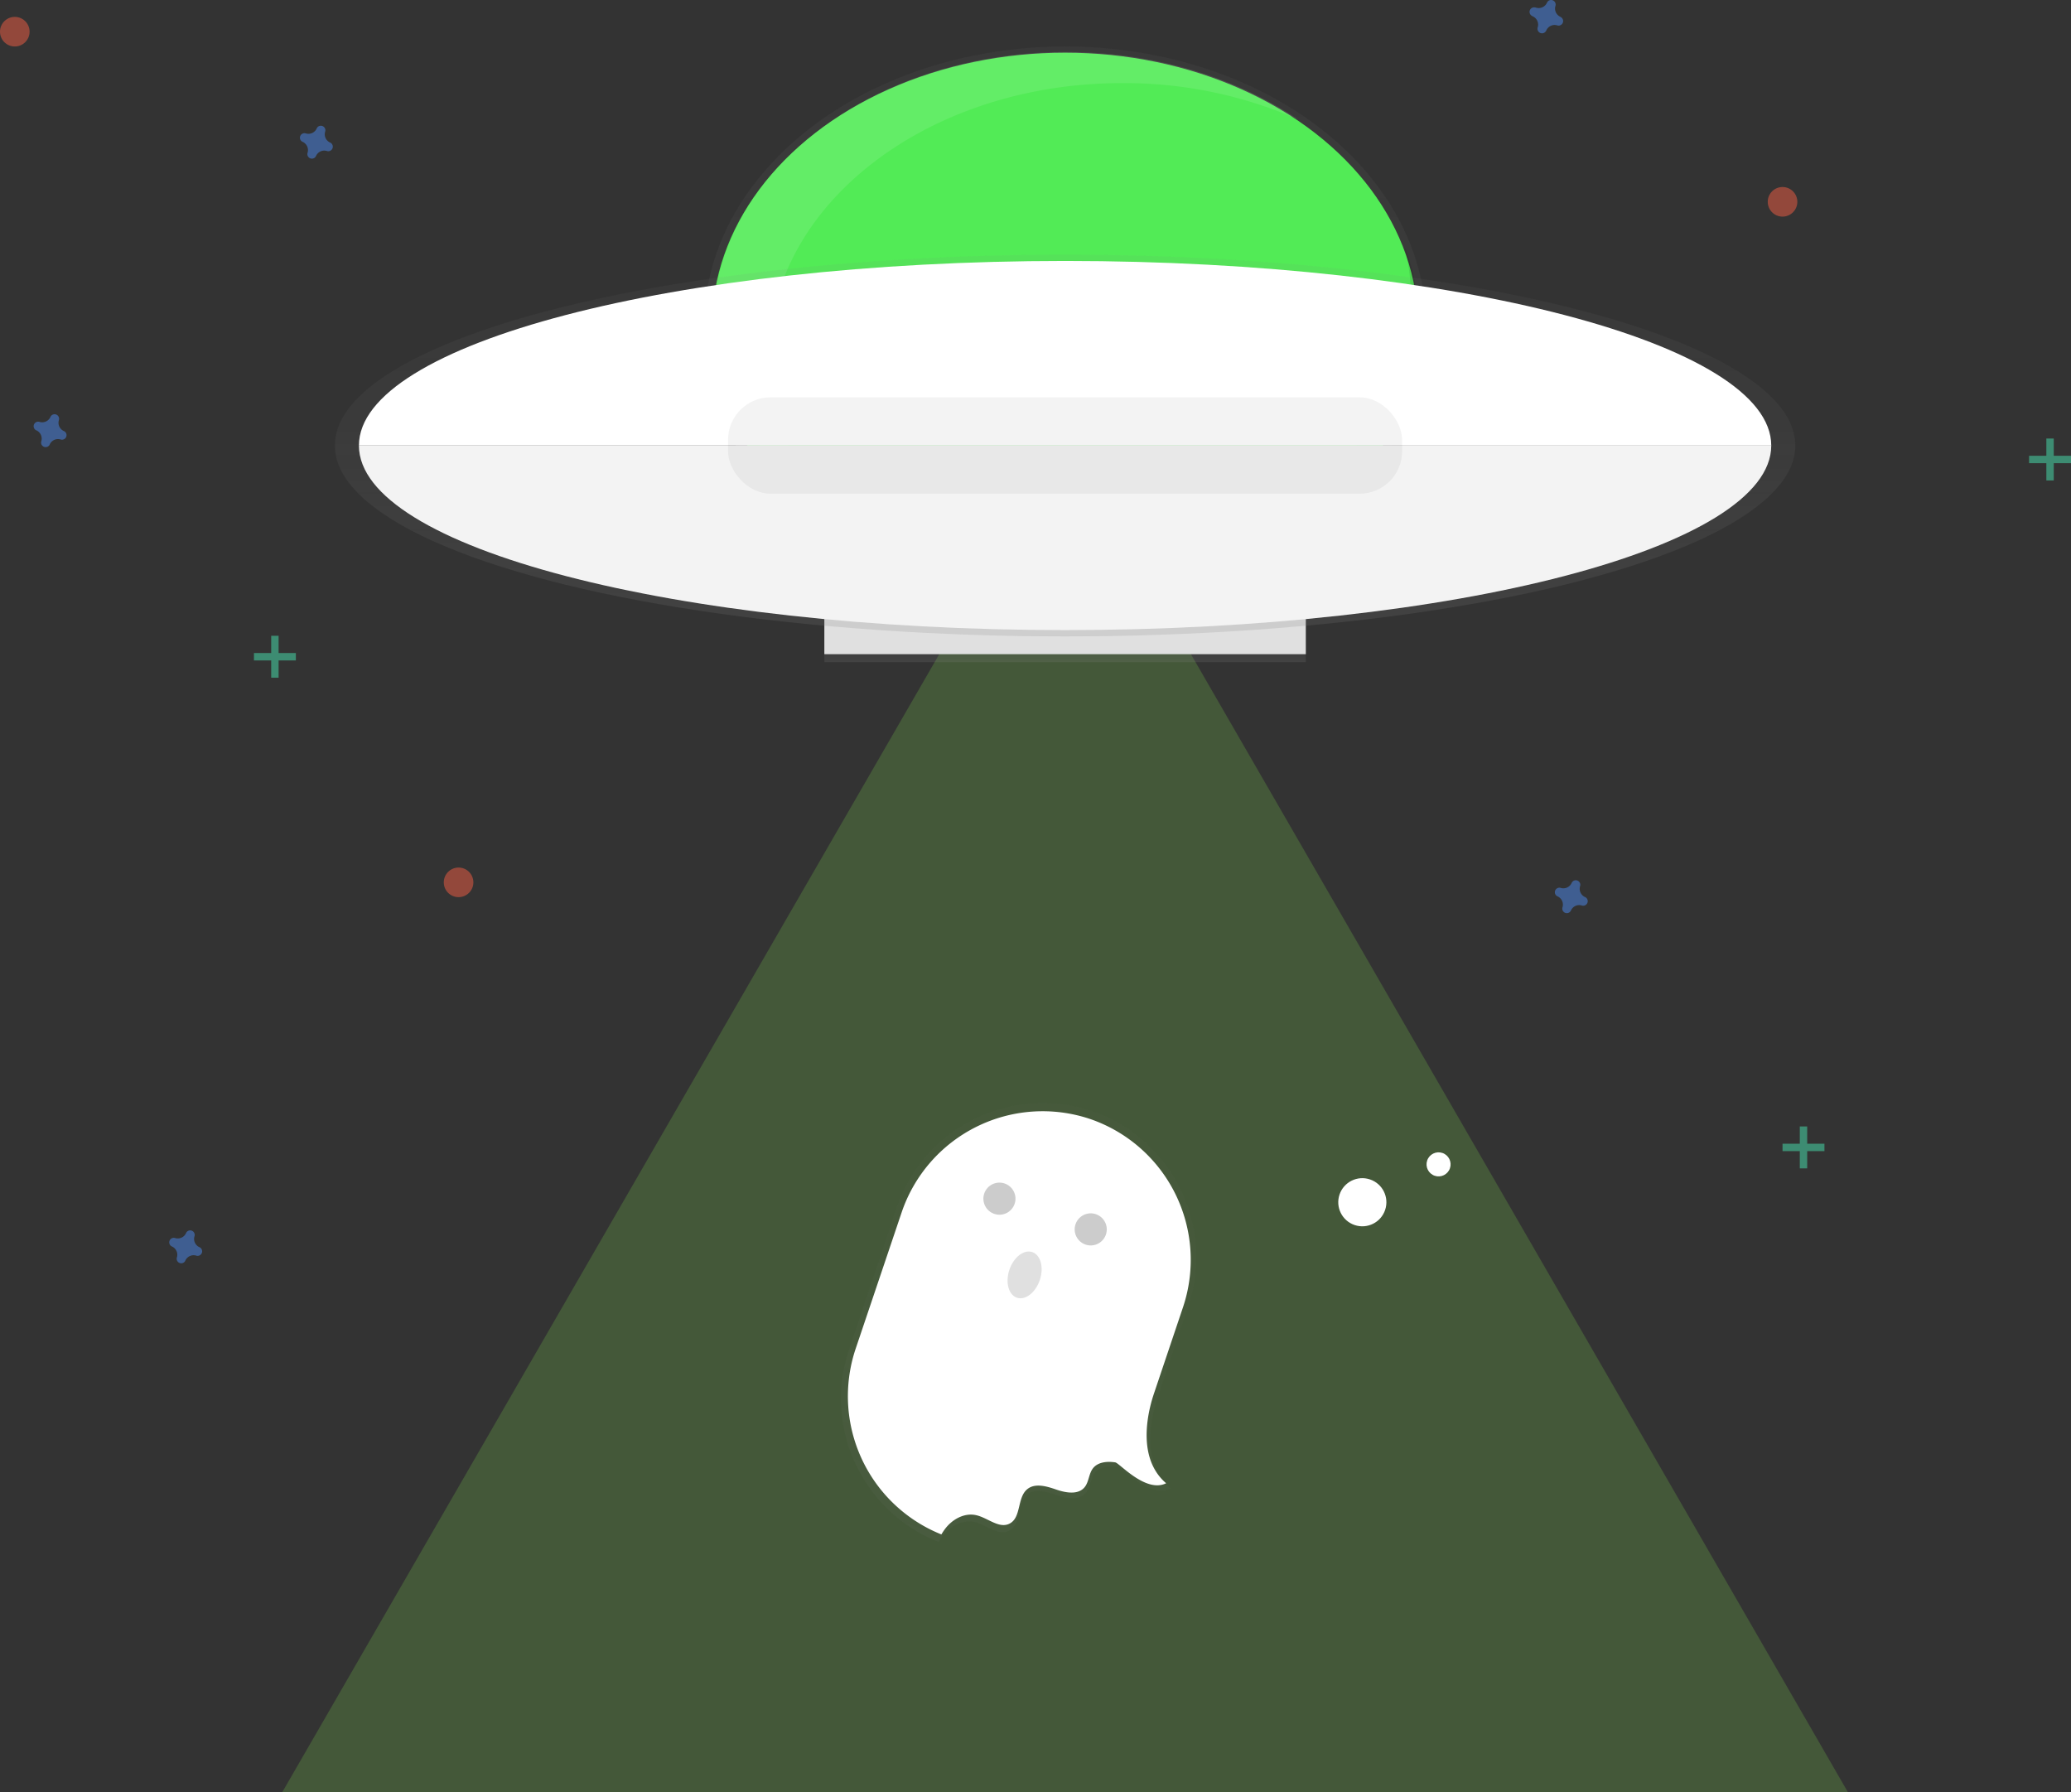 <?xml version="1.0" encoding="UTF-8" standalone="no"?>
<svg
   xmlns:dc="http://purl.org/dc/elements/1.1/"
   xmlns:cc="http://creativecommons.org/ns#"
   xmlns:rdf="http://www.w3.org/1999/02/22-rdf-syntax-ns#"
   xmlns:svg="http://www.w3.org/2000/svg"
   xmlns="http://www.w3.org/2000/svg"
   xmlns:xlink="http://www.w3.org/1999/xlink"
   id="e0c1ea27-b4e7-4ca1-b144-c0c936b4df46"
   width="840"
   height="726.85"
   data-name="Layer 1"
   viewBox="0 0 840 726.85"
   version="1.1">
  <rect x="0" y="0" width="840" height="726.85" fill="#333333" stroke="none"/>
  <defs
     id="defs1284">
    <linearGradient
       id="de492013-7248-41f1-a809-7301715ead81"
       x1="432"
       x2="432"
       y1="245.78"
       y2="18.85"
       gradientUnits="userSpaceOnUse">
      <stop
         offset="0"
         stop-color="gray"
         stop-opacity=".25"
         id="stop1274" />
      <stop
         offset=".54"
         stop-color="gray"
         stop-opacity=".12"
         id="stop1276" />
      <stop
         offset="1"
         stop-color="gray"
         stop-opacity=".1"
         id="stop1278" />
    </linearGradient>
    <linearGradient
       id="8ef78946-d1b0-4a41-b2e2-27d6db9ac91c"
       x1="453.55"
       x2="453.55"
       y1="1916.01"
       y2="1730.58"
       gradientTransform="translate(752.71 -1245.02) rotate(18.6)"
       xlink:href="#de492013-7248-41f1-a809-7301715ead81" />
    <linearGradient
       id="d2865f0b-6f85-4966-bcf2-b27595edda97"
       y1="268.56"
       y2="249.03"
       xlink:href="#de492013-7248-41f1-a809-7301715ead81" />
    <linearGradient
       id="8d90b1e5-2ec3-4e15-bced-2c86542980b4"
       y1="258.09"
       y2="103.27"
       xlink:href="#de492013-7248-41f1-a809-7301715ead81" />
  </defs>
  <title
     id="title1286">taken</title>
  <g
     opacity=".8"
     id="g1290">
    <ellipse
       cx="432"
       cy="132.31"
       fill="url(#de492013-7248-41f1-a809-7301715ead81)"
       rx="146.46"
       ry="113.46"
       id="ellipse1288" />
  </g>
  <ellipse
     cx="432"
     cy="132.31"
     fill="#eb5286"
     rx="143.21"
     ry="110.94"
     id="ellipse1292"
     style="fill:#52eb56;fill-opacity:1" />
  <path
     fill="#fff"
     d="M491.94,231.21c0-61.27,64.12-110.94,143.21-110.94A175.52,175.52,0,0,1,706.5,135c-25.17-17-58.1-27.34-94.14-27.34-79.09,0-143.21,49.67-143.21,110.94,0,41.14,28.91,77.06,71.85,96.21C510.94,294.48,491.94,264.57,491.94,231.21Z"
     opacity=".1"
     transform="translate(-180 -86.57)"
     id="path1294" />
  <polygon
     fill="#eb5286"
     points="432 176.9 590.76 451.88 749.52 726.85 432 726.85 114.48 726.85 273.24 451.88 432 176.9"
     opacity=".2"
     id="polygon1296"
     style="fill:#88eb52;fill-opacity:1" />
  <g
     opacity=".3"
     id="g1300">
    <path
       fill="url(#8ef78946-d1b0-4a41-b2e2-27d6db9ac91c)"
       d="M649.67,652.79,662,616.2a62.65,62.65,0,0,0-23.2-70.89l.1-.06a61.91,61.91,0,0,0-15.79-8h0l-.17-.05-.19-.07h0a61.93,61.93,0,0,0-16.9-3.18q-3.07-.14-6.12,0a62.33,62.33,0,0,0-10.48,1.45q-1.47.33-2.92.74t-2.88.87q-2.85.94-5.6,2.15-1.37.6-2.72,1.27a63.19,63.19,0,0,0-7.75,4.56q-1.24.85-2.43,1.76a61.94,61.94,0,0,0-21.24,29.6l-19.36,57.55a61.83,61.83,0,0,0-2.68,28.12q.3,2.18.74,4.32t1,4.24q.39,1.4.85,2.78.69,2.07,1.52,4.08.55,1.34,1.16,2.66,1.23,2.63,2.69,5.14t3.15,4.88q1.27,1.77,2.66,3.46,1.85,2.25,3.92,4.33a61.81,61.81,0,0,0,21,13.88h0v0l.34.14a21.53,21.53,0,0,1,1.4-2.18c3-4.1,8.22-7,13.19-5.92.36.08.72.18,1.08.3,2.52.89,5,2.47,7.43,3.26a6.66,6.66,0,0,0,5.61-.07c4.85-2.59,3.05-10.76,7.23-14.35a6.22,6.22,0,0,1,.6-.45l-.16-.24c3.21-2,7.68-.67,11.39.63,4,1.4,9.22,2.35,12-.92,1.88-2.24,1.75-5.65,3.53-8,2.08-2.7,6-3,9.39-2.52,1.79.28,12.84,13,21.39,8.77C641,678.54,648.59,656,649.67,652.79Z"
       transform="translate(-180 -86.57)"
       id="path1298" />
  </g>
  <path
     fill="#fff"
     d="M563.21,706.78c2.92-4,7.93-6.8,12.73-5.71s9.35,5.66,13.63,3.37c4.68-2.5,2.95-10.39,7-13.84,3.13-2.68,7.87-1.3,11.76.05s8.9,2.27,11.55-.88c1.81-2.16,1.69-5.45,3.41-7.69,2-2.6,5.82-2.93,9.06-2.43,1.73.27,12.39,12.56,20.64,8.47-13.35-11.36-6-33.12-5-36.21l11.88-35.3A60.39,60.39,0,0,0,622,540.34h0a60.39,60.39,0,0,0-76.27,37.87L527,633.73a60.41,60.41,0,0,0,34.83,75.15A20.78,20.78,0,0,1,563.21,706.78Z"
     transform="translate(-180 -86.57)"
     id="path1302" />
  <circle
     cx="585.35"
     cy="572.65"
     r="6.51"
     opacity=".2"
     transform="translate(-324.07 858.26) rotate(-71.4)"
     id="circle1304" />
  <circle
     cx="622.37"
     cy="585.11"
     r="6.51"
     opacity=".2"
     transform="translate(-310.66 901.83) rotate(-71.4)"
     id="circle1306" />
  <ellipse
     cx="595.55"
     cy="603.56"
     fill="#e0e0e0"
     rx="9.76"
     ry="6.51"
     transform="translate(-346.41 888.98) rotate(-71.4)"
     id="ellipse1308" />
  <circle
     cx="732.53"
     cy="574.09"
     r="9.76"
     fill="#fff"
     transform="translate(-225.19 998.74) rotate(-71.4)"
     id="circle1310" />
  <circle
     cx="763.45"
     cy="558.74"
     r="4.88"
     fill="#fff"
     transform="translate(-189.58 1017.58) rotate(-71.4)"
     id="circle1312" />
  <g
     opacity=".8"
     id="g1316">
    <rect
       width="195.28"
       height="19.53"
       x="334.36"
       y="249.03"
       fill="url(#d2865f0b-6f85-4966-bcf2-b27595edda97)"
       id="rect1314" />
  </g>
  <rect
     width="195.28"
     height="19.53"
     x="334.36"
     y="245.78"
     fill="#e0e0e0"
     id="rect1318" />
  <path
     d="M749.52,186a87.33,87.33,0,0,1,2.8,21.92c0,61.27-64.12,110.94-143.21,110.94C544.38,318.9,489.69,285.64,472,240c13.14,50.77,71,89,140.41,89,79.09,0,143.21-49.67,143.21-110.94A88.06,88.06,0,0,0,749.52,186Z"
     opacity=".1"
     transform="translate(-180 -86.57)"
     id="path1320" />
  <g
     opacity=".8"
     id="g1324">
    <ellipse
       cx="432"
       cy="180.68"
       fill="url(#8d90b1e5-2ec3-4e15-bced-2c86542980b4)"
       rx="296.18"
       ry="77.41"
       id="ellipse1322" />
  </g>
  <path
     fill="#fff"
     d="M612,192.4c-158.18,0-286.42,33.52-286.42,74.86H898.42C898.42,225.91,770.18,192.4,612,192.4Z"
     transform="translate(-180 -86.57)"
     id="path1326" />
  <path
     fill="#fff"
     d="M612,342.11c158.18,0,286.42-33.52,286.42-74.86H325.58C325.58,308.6,453.82,342.11,612,342.11Z"
     transform="translate(-180 -86.57)"
     id="path1328" />
  <path
     d="M612,342.11c158.18,0,286.42-33.52,286.42-74.86H325.58C325.58,308.6,453.82,342.11,612,342.11Z"
     opacity=".05"
     transform="translate(-180 -86.57)"
     id="path1330" />
  <rect
     width="273.4"
     height="39.06"
     x="295.3"
     y="161.15"
     opacity=".05"
     rx="17.22"
     ry="17.22"
     id="rect1332" />
  <path
     fill="#4d8af0"
     d="M313.89,144.38a3.67,3.67,0,0,1-2-4.44,1.77,1.77,0,0,0,.08-.41h0a1.84,1.84,0,0,0-3.31-1.22h0a1.77,1.77,0,0,0-.2.36,3.67,3.67,0,0,1-4.44,2,1.77,1.77,0,0,0-.41-.08h0a1.84,1.84,0,0,0-1.22,3.31h0a1.77,1.77,0,0,0,.36.2,3.67,3.67,0,0,1,2,4.44,1.77,1.77,0,0,0-.08.41h0a1.84,1.84,0,0,0,3.31,1.22h0a1.77,1.77,0,0,0,.2-.36,3.67,3.67,0,0,1,4.44-2,1.77,1.77,0,0,0,.41.08h0a1.84,1.84,0,0,0,1.22-3.31h0A1.77,1.77,0,0,0,313.89,144.38Z"
     opacity=".5"
     transform="translate(-180 -86.57)"
     id="path1334" />
  <path
     fill="#4d8af0"
     d="M822.89,450.38a3.67,3.67,0,0,1-2-4.44,1.77,1.77,0,0,0,.08-.41h0a1.84,1.84,0,0,0-3.31-1.22h0a1.77,1.77,0,0,0-.2.36,3.67,3.67,0,0,1-4.44,2,1.77,1.77,0,0,0-.41-.08h0a1.84,1.84,0,0,0-1.22,3.31h0a1.77,1.77,0,0,0,.36.2,3.67,3.67,0,0,1,2,4.44,1.77,1.77,0,0,0-.08.41h0a1.84,1.84,0,0,0,3.31,1.22h0a1.77,1.77,0,0,0,.2-.36,3.67,3.67,0,0,1,4.44-2,1.77,1.77,0,0,0,.41.08h0a1.84,1.84,0,0,0,1.22-3.31h0A1.77,1.77,0,0,0,822.89,450.38Z"
     opacity=".5"
     transform="translate(-180 -86.57)"
     id="path1336" />
  <path
     fill="#4d8af0"
     d="M260.89,592.38a3.67,3.67,0,0,1-2-4.44,1.77,1.77,0,0,0,.08-.41h0a1.84,1.84,0,0,0-3.31-1.22h0a1.77,1.77,0,0,0-.2.36,3.67,3.67,0,0,1-4.44,2,1.77,1.77,0,0,0-.41-.08h0a1.84,1.84,0,0,0-1.22,3.31h0a1.77,1.77,0,0,0,.36.2,3.67,3.67,0,0,1,2,4.44,1.77,1.77,0,0,0-.08.41h0a1.84,1.84,0,0,0,3.31,1.22h0a1.77,1.77,0,0,0,.2-.36,3.67,3.67,0,0,1,4.44-2,1.77,1.77,0,0,0,.41.08h0a1.84,1.84,0,0,0,1.22-3.31h0A1.77,1.77,0,0,0,260.89,592.38Z"
     opacity=".5"
     transform="translate(-180 -86.57)"
     id="path1338" />
  <path
     fill="#4d8af0"
     d="M205.89,261.38a3.67,3.67,0,0,1-2-4.44,1.77,1.77,0,0,0,.08-.41h0a1.84,1.84,0,0,0-3.31-1.22h0a1.77,1.77,0,0,0-.2.36,3.67,3.67,0,0,1-4.44,2,1.77,1.77,0,0,0-.41-.08h0a1.84,1.84,0,0,0-1.22,3.31h0a1.77,1.77,0,0,0,.36.2,3.67,3.67,0,0,1,2,4.44,1.77,1.77,0,0,0-.08.41h0a1.84,1.84,0,0,0,3.31,1.22h0a1.77,1.77,0,0,0,.2-.36,3.67,3.67,0,0,1,4.44-2,1.77,1.77,0,0,0,.41.08h0a1.84,1.84,0,0,0,1.22-3.31h0A1.77,1.77,0,0,0,205.89,261.38Z"
     opacity=".5"
     transform="translate(-180 -86.57)"
     id="path1340" />
  <path
     fill="#4d8af0"
     d="M812.89,93.38a3.67,3.67,0,0,1-2-4.44,1.77,1.77,0,0,0,.08-.41h0a1.84,1.84,0,0,0-3.31-1.22h0a1.77,1.77,0,0,0-.2.36,3.67,3.67,0,0,1-4.44,2,1.77,1.77,0,0,0-.41-.08h0A1.84,1.84,0,0,0,801.34,93h0a1.77,1.77,0,0,0,.36.2,3.67,3.67,0,0,1,2,4.44,1.77,1.77,0,0,0-.08.41h0A1.84,1.84,0,0,0,807,99.23h0a1.77,1.77,0,0,0,.2-.36,3.67,3.67,0,0,1,4.44-2,1.77,1.77,0,0,0,.41.08h0a1.84,1.84,0,0,0,1.22-3.31h0A1.77,1.77,0,0,0,812.89,93.38Z"
     opacity=".5"
     transform="translate(-180 -86.57)"
     id="path1342" />
  <g
     opacity=".5"
     id="g1348">
    <rect
       width="3"
       height="17"
       x="110"
       y="257.85"
       fill="#47e6b1"
       id="rect1344" />
    <rect
       width="3"
       height="17"
       x="290"
       y="344.43"
       fill="#47e6b1"
       transform="translate(464.43 -25.15) rotate(90)"
       id="rect1346" />
  </g>
  <g
     opacity=".5"
     id="g1354">
    <rect
       width="3"
       height="17"
       x="830"
       y="177.85"
       fill="#47e6b1"
       id="rect1350" />
    <rect
       width="3"
       height="17"
       x="1010"
       y="264.43"
       fill="#47e6b1"
       transform="translate(1104.43 -825.15) rotate(90)"
       id="rect1352" />
  </g>
  <g
     opacity=".5"
     id="g1360">
    <rect
       width="3"
       height="17"
       x="730"
       y="456.85"
       fill="#47e6b1"
       id="rect1356" />
    <rect
       width="3"
       height="17"
       x="910"
       y="543.43"
       fill="#47e6b1"
       transform="translate(1283.43 -446.15) rotate(90)"
       id="rect1358" />
  </g>
  <circle
     cx="723"
     cy="81.85"
     r="6"
     fill="#f55f44"
     opacity=".5"
     id="circle1362" />
  <circle
     cx="6"
     cy="12.85"
     r="6"
     fill="#f55f44"
     opacity=".5"
     id="circle1364" />
  <circle
     cx="186"
     cy="357.85"
     r="6"
     fill="#f55f44"
     opacity=".5"
     id="circle1366" />
</svg>
